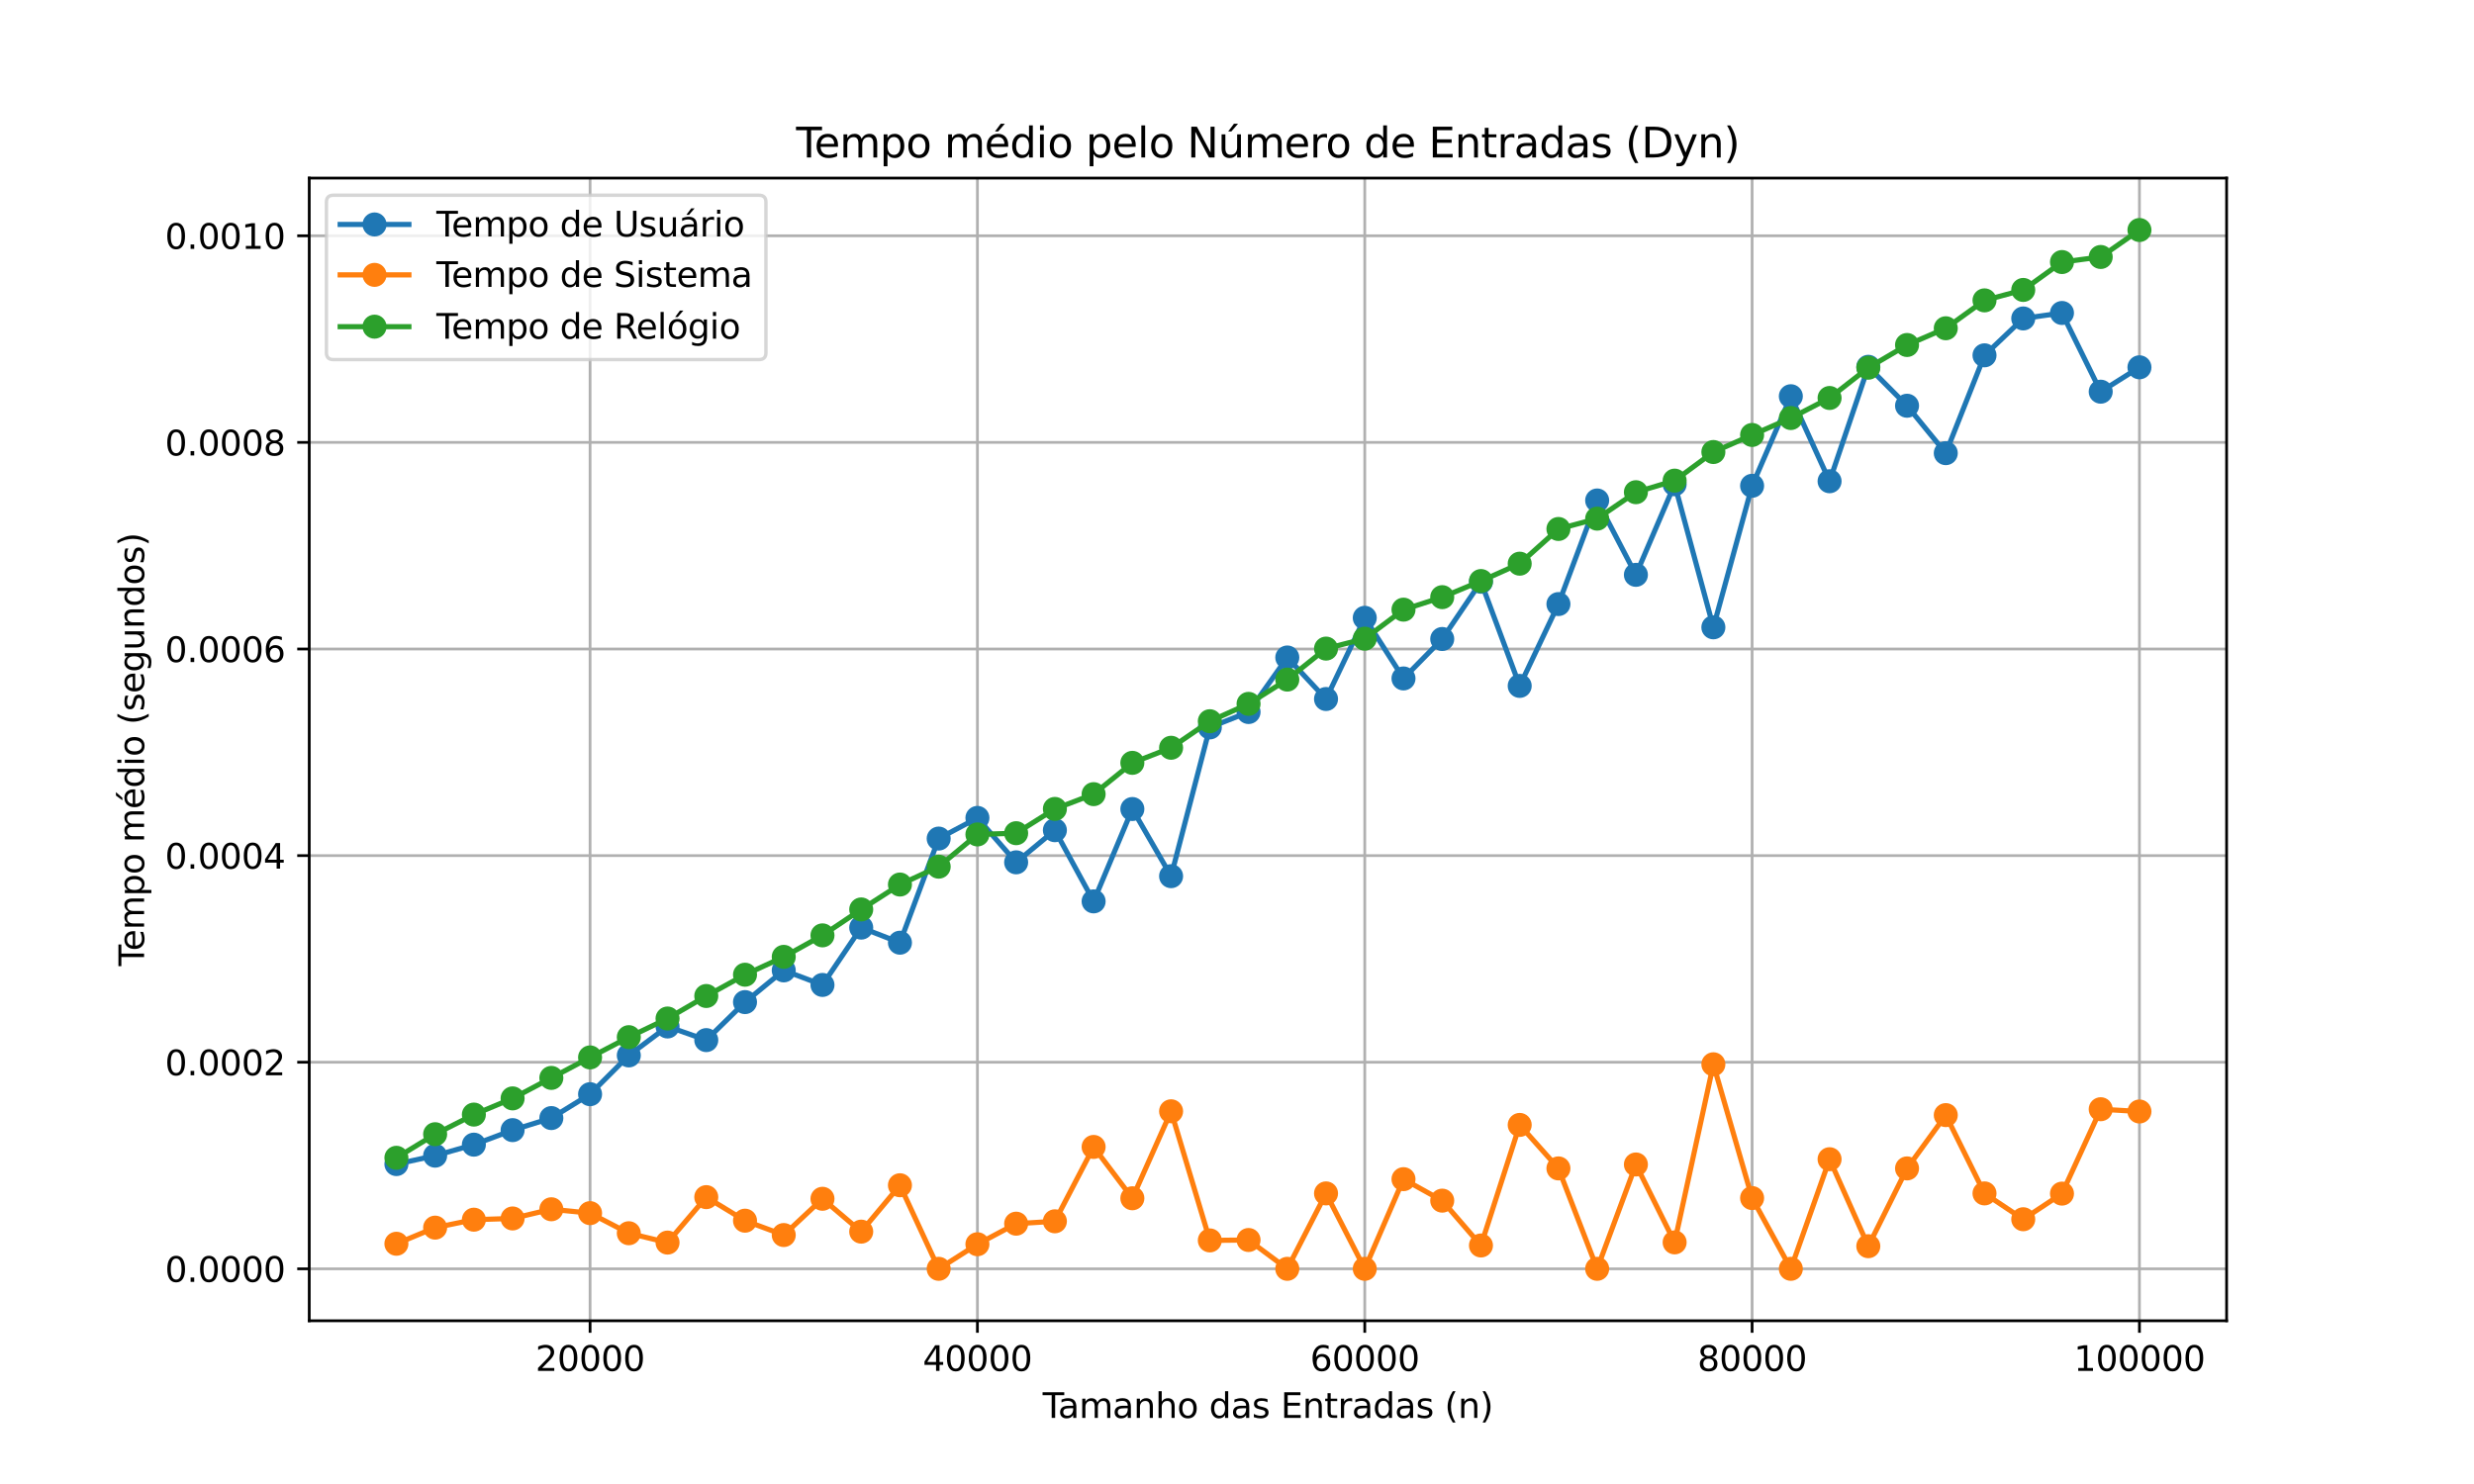 <?xml version="1.0" encoding="utf-8" standalone="no"?>
<!DOCTYPE svg PUBLIC "-//W3C//DTD SVG 1.1//EN"
  "http://www.w3.org/Graphics/SVG/1.1/DTD/svg11.dtd">
<svg xmlns:xlink="http://www.w3.org/1999/xlink" width="720pt" height="432pt" viewBox="0 0 720 432" xmlns="http://www.w3.org/2000/svg" version="1.1">
 <defs>
  <style type="text/css">*{stroke-linejoin: round; stroke-linecap: butt}</style>
 </defs>
 <g id="figure_1">
  <g id="patch_1">
   <path d="M 0 432 
L 720 432 
L 720 0 
L 0 0 
z
" style="fill: #ffffff"/>
  </g>
  <g id="axes_1">
   <g id="patch_2">
    <path d="M 90 384.48 
L 648 384.48 
L 648 51.84 
L 90 51.84 
z
" style="fill: #ffffff"/>
   </g>
   <g id="matplotlib.axis_1">
    <g id="xtick_1">
     <g id="line2d_1">
      <path d="M 171.727 384.48 
L 171.727 51.84 
" clip-path="url(#p3fd9da37a4)" style="fill: none; stroke: #b0b0b0; stroke-width: 0.8; stroke-linecap: square"/>
     </g>
     <g id="line2d_2">
      <defs>
       <path id="m63d5d7eb88" d="M 0 0 
L 0 3.5 
" style="stroke: #000000; stroke-width: 0.8"/>
      </defs>
      <g>
       <use xlink:href="#m63d5d7eb88" x="171.727" y="384.48" style="stroke: #000000; stroke-width: 0.8"/>
      </g>
     </g>
     <g id="text_1">
      <!-- 20000 -->
      <g transform="translate(155.821 399.078) scale(0.1 -0.1)">
       <defs>
        <path id="DejaVuSans-32" d="M 1228 531 
L 3431 531 
L 3431 0 
L 469 0 
L 469 531 
Q 828 903 1448 1529 
Q 2069 2156 2228 2338 
Q 2531 2678 2651 2914 
Q 2772 3150 2772 3378 
Q 2772 3750 2511 3984 
Q 2250 4219 1831 4219 
Q 1534 4219 1204 4116 
Q 875 4013 500 3803 
L 500 4441 
Q 881 4594 1212 4672 
Q 1544 4750 1819 4750 
Q 2544 4750 2975 4387 
Q 3406 4025 3406 3419 
Q 3406 3131 3298 2873 
Q 3191 2616 2906 2266 
Q 2828 2175 2409 1742 
Q 1991 1309 1228 531 
z
" transform="scale(0.016)"/>
        <path id="DejaVuSans-30" d="M 2034 4250 
Q 1547 4250 1301 3770 
Q 1056 3291 1056 2328 
Q 1056 1369 1301 889 
Q 1547 409 2034 409 
Q 2525 409 2770 889 
Q 3016 1369 3016 2328 
Q 3016 3291 2770 3770 
Q 2525 4250 2034 4250 
z
M 2034 4750 
Q 2819 4750 3233 4129 
Q 3647 3509 3647 2328 
Q 3647 1150 3233 529 
Q 2819 -91 2034 -91 
Q 1250 -91 836 529 
Q 422 1150 422 2328 
Q 422 3509 836 4129 
Q 1250 4750 2034 4750 
z
" transform="scale(0.016)"/>
       </defs>
       <use xlink:href="#DejaVuSans-32"/>
       <use xlink:href="#DejaVuSans-30" x="63.623"/>
       <use xlink:href="#DejaVuSans-30" x="127.246"/>
       <use xlink:href="#DejaVuSans-30" x="190.869"/>
       <use xlink:href="#DejaVuSans-30" x="254.492"/>
      </g>
     </g>
    </g>
    <g id="xtick_2">
     <g id="line2d_3">
      <path d="M 284.455 384.48 
L 284.455 51.84 
" clip-path="url(#p3fd9da37a4)" style="fill: none; stroke: #b0b0b0; stroke-width: 0.8; stroke-linecap: square"/>
     </g>
     <g id="line2d_4">
      <g>
       <use xlink:href="#m63d5d7eb88" x="284.455" y="384.48" style="stroke: #000000; stroke-width: 0.8"/>
      </g>
     </g>
     <g id="text_2">
      <!-- 40000 -->
      <g transform="translate(268.548 399.078) scale(0.1 -0.1)">
       <defs>
        <path id="DejaVuSans-34" d="M 2419 4116 
L 825 1625 
L 2419 1625 
L 2419 4116 
z
M 2253 4666 
L 3047 4666 
L 3047 1625 
L 3713 1625 
L 3713 1100 
L 3047 1100 
L 3047 0 
L 2419 0 
L 2419 1100 
L 313 1100 
L 313 1709 
L 2253 4666 
z
" transform="scale(0.016)"/>
       </defs>
       <use xlink:href="#DejaVuSans-34"/>
       <use xlink:href="#DejaVuSans-30" x="63.623"/>
       <use xlink:href="#DejaVuSans-30" x="127.246"/>
       <use xlink:href="#DejaVuSans-30" x="190.869"/>
       <use xlink:href="#DejaVuSans-30" x="254.492"/>
      </g>
     </g>
    </g>
    <g id="xtick_3">
     <g id="line2d_5">
      <path d="M 397.182 384.48 
L 397.182 51.84 
" clip-path="url(#p3fd9da37a4)" style="fill: none; stroke: #b0b0b0; stroke-width: 0.8; stroke-linecap: square"/>
     </g>
     <g id="line2d_6">
      <g>
       <use xlink:href="#m63d5d7eb88" x="397.182" y="384.48" style="stroke: #000000; stroke-width: 0.8"/>
      </g>
     </g>
     <g id="text_3">
      <!-- 60000 -->
      <g transform="translate(381.276 399.078) scale(0.1 -0.1)">
       <defs>
        <path id="DejaVuSans-36" d="M 2113 2584 
Q 1688 2584 1439 2293 
Q 1191 2003 1191 1497 
Q 1191 994 1439 701 
Q 1688 409 2113 409 
Q 2538 409 2786 701 
Q 3034 994 3034 1497 
Q 3034 2003 2786 2293 
Q 2538 2584 2113 2584 
z
M 3366 4563 
L 3366 3988 
Q 3128 4100 2886 4159 
Q 2644 4219 2406 4219 
Q 1781 4219 1451 3797 
Q 1122 3375 1075 2522 
Q 1259 2794 1537 2939 
Q 1816 3084 2150 3084 
Q 2853 3084 3261 2657 
Q 3669 2231 3669 1497 
Q 3669 778 3244 343 
Q 2819 -91 2113 -91 
Q 1303 -91 875 529 
Q 447 1150 447 2328 
Q 447 3434 972 4092 
Q 1497 4750 2381 4750 
Q 2619 4750 2861 4703 
Q 3103 4656 3366 4563 
z
" transform="scale(0.016)"/>
       </defs>
       <use xlink:href="#DejaVuSans-36"/>
       <use xlink:href="#DejaVuSans-30" x="63.623"/>
       <use xlink:href="#DejaVuSans-30" x="127.246"/>
       <use xlink:href="#DejaVuSans-30" x="190.869"/>
       <use xlink:href="#DejaVuSans-30" x="254.492"/>
      </g>
     </g>
    </g>
    <g id="xtick_4">
     <g id="line2d_7">
      <path d="M 509.909 384.48 
L 509.909 51.84 
" clip-path="url(#p3fd9da37a4)" style="fill: none; stroke: #b0b0b0; stroke-width: 0.8; stroke-linecap: square"/>
     </g>
     <g id="line2d_8">
      <g>
       <use xlink:href="#m63d5d7eb88" x="509.909" y="384.48" style="stroke: #000000; stroke-width: 0.8"/>
      </g>
     </g>
     <g id="text_4">
      <!-- 80000 -->
      <g transform="translate(494.003 399.078) scale(0.1 -0.1)">
       <defs>
        <path id="DejaVuSans-38" d="M 2034 2216 
Q 1584 2216 1326 1975 
Q 1069 1734 1069 1313 
Q 1069 891 1326 650 
Q 1584 409 2034 409 
Q 2484 409 2743 651 
Q 3003 894 3003 1313 
Q 3003 1734 2745 1975 
Q 2488 2216 2034 2216 
z
M 1403 2484 
Q 997 2584 770 2862 
Q 544 3141 544 3541 
Q 544 4100 942 4425 
Q 1341 4750 2034 4750 
Q 2731 4750 3128 4425 
Q 3525 4100 3525 3541 
Q 3525 3141 3298 2862 
Q 3072 2584 2669 2484 
Q 3125 2378 3379 2068 
Q 3634 1759 3634 1313 
Q 3634 634 3220 271 
Q 2806 -91 2034 -91 
Q 1263 -91 848 271 
Q 434 634 434 1313 
Q 434 1759 690 2068 
Q 947 2378 1403 2484 
z
M 1172 3481 
Q 1172 3119 1398 2916 
Q 1625 2713 2034 2713 
Q 2441 2713 2670 2916 
Q 2900 3119 2900 3481 
Q 2900 3844 2670 4047 
Q 2441 4250 2034 4250 
Q 1625 4250 1398 4047 
Q 1172 3844 1172 3481 
z
" transform="scale(0.016)"/>
       </defs>
       <use xlink:href="#DejaVuSans-38"/>
       <use xlink:href="#DejaVuSans-30" x="63.623"/>
       <use xlink:href="#DejaVuSans-30" x="127.246"/>
       <use xlink:href="#DejaVuSans-30" x="190.869"/>
       <use xlink:href="#DejaVuSans-30" x="254.492"/>
      </g>
     </g>
    </g>
    <g id="xtick_5">
     <g id="line2d_9">
      <path d="M 622.636 384.48 
L 622.636 51.84 
" clip-path="url(#p3fd9da37a4)" style="fill: none; stroke: #b0b0b0; stroke-width: 0.8; stroke-linecap: square"/>
     </g>
     <g id="line2d_10">
      <g>
       <use xlink:href="#m63d5d7eb88" x="622.636" y="384.48" style="stroke: #000000; stroke-width: 0.8"/>
      </g>
     </g>
     <g id="text_5">
      <!-- 100000 -->
      <g transform="translate(603.549 399.078) scale(0.1 -0.1)">
       <defs>
        <path id="DejaVuSans-31" d="M 794 531 
L 1825 531 
L 1825 4091 
L 703 3866 
L 703 4441 
L 1819 4666 
L 2450 4666 
L 2450 531 
L 3481 531 
L 3481 0 
L 794 0 
L 794 531 
z
" transform="scale(0.016)"/>
       </defs>
       <use xlink:href="#DejaVuSans-31"/>
       <use xlink:href="#DejaVuSans-30" x="63.623"/>
       <use xlink:href="#DejaVuSans-30" x="127.246"/>
       <use xlink:href="#DejaVuSans-30" x="190.869"/>
       <use xlink:href="#DejaVuSans-30" x="254.492"/>
       <use xlink:href="#DejaVuSans-30" x="318.115"/>
      </g>
     </g>
    </g>
    <g id="text_6">
     <!-- Tamanho das Entradas (n) -->
     <g transform="translate(303.445 412.757) scale(0.1 -0.1)">
      <defs>
       <path id="DejaVuSans-54" d="M -19 4666 
L 3928 4666 
L 3928 4134 
L 2272 4134 
L 2272 0 
L 1638 0 
L 1638 4134 
L -19 4134 
L -19 4666 
z
" transform="scale(0.016)"/>
       <path id="DejaVuSans-61" d="M 2194 1759 
Q 1497 1759 1228 1600 
Q 959 1441 959 1056 
Q 959 750 1161 570 
Q 1363 391 1709 391 
Q 2188 391 2477 730 
Q 2766 1069 2766 1631 
L 2766 1759 
L 2194 1759 
z
M 3341 1997 
L 3341 0 
L 2766 0 
L 2766 531 
Q 2569 213 2275 61 
Q 1981 -91 1556 -91 
Q 1019 -91 701 211 
Q 384 513 384 1019 
Q 384 1609 779 1909 
Q 1175 2209 1959 2209 
L 2766 2209 
L 2766 2266 
Q 2766 2663 2505 2880 
Q 2244 3097 1772 3097 
Q 1472 3097 1187 3025 
Q 903 2953 641 2809 
L 641 3341 
Q 956 3463 1253 3523 
Q 1550 3584 1831 3584 
Q 2591 3584 2966 3190 
Q 3341 2797 3341 1997 
z
" transform="scale(0.016)"/>
       <path id="DejaVuSans-6d" d="M 3328 2828 
Q 3544 3216 3844 3400 
Q 4144 3584 4550 3584 
Q 5097 3584 5394 3201 
Q 5691 2819 5691 2113 
L 5691 0 
L 5113 0 
L 5113 2094 
Q 5113 2597 4934 2840 
Q 4756 3084 4391 3084 
Q 3944 3084 3684 2787 
Q 3425 2491 3425 1978 
L 3425 0 
L 2847 0 
L 2847 2094 
Q 2847 2600 2669 2842 
Q 2491 3084 2119 3084 
Q 1678 3084 1418 2786 
Q 1159 2488 1159 1978 
L 1159 0 
L 581 0 
L 581 3500 
L 1159 3500 
L 1159 2956 
Q 1356 3278 1631 3431 
Q 1906 3584 2284 3584 
Q 2666 3584 2933 3390 
Q 3200 3197 3328 2828 
z
" transform="scale(0.016)"/>
       <path id="DejaVuSans-6e" d="M 3513 2113 
L 3513 0 
L 2938 0 
L 2938 2094 
Q 2938 2591 2744 2837 
Q 2550 3084 2163 3084 
Q 1697 3084 1428 2787 
Q 1159 2491 1159 1978 
L 1159 0 
L 581 0 
L 581 3500 
L 1159 3500 
L 1159 2956 
Q 1366 3272 1645 3428 
Q 1925 3584 2291 3584 
Q 2894 3584 3203 3211 
Q 3513 2838 3513 2113 
z
" transform="scale(0.016)"/>
       <path id="DejaVuSans-68" d="M 3513 2113 
L 3513 0 
L 2938 0 
L 2938 2094 
Q 2938 2591 2744 2837 
Q 2550 3084 2163 3084 
Q 1697 3084 1428 2787 
Q 1159 2491 1159 1978 
L 1159 0 
L 581 0 
L 581 4863 
L 1159 4863 
L 1159 2956 
Q 1366 3272 1645 3428 
Q 1925 3584 2291 3584 
Q 2894 3584 3203 3211 
Q 3513 2838 3513 2113 
z
" transform="scale(0.016)"/>
       <path id="DejaVuSans-6f" d="M 1959 3097 
Q 1497 3097 1228 2736 
Q 959 2375 959 1747 
Q 959 1119 1226 758 
Q 1494 397 1959 397 
Q 2419 397 2687 759 
Q 2956 1122 2956 1747 
Q 2956 2369 2687 2733 
Q 2419 3097 1959 3097 
z
M 1959 3584 
Q 2709 3584 3137 3096 
Q 3566 2609 3566 1747 
Q 3566 888 3137 398 
Q 2709 -91 1959 -91 
Q 1206 -91 779 398 
Q 353 888 353 1747 
Q 353 2609 779 3096 
Q 1206 3584 1959 3584 
z
" transform="scale(0.016)"/>
       <path id="DejaVuSans-20" transform="scale(0.016)"/>
       <path id="DejaVuSans-64" d="M 2906 2969 
L 2906 4863 
L 3481 4863 
L 3481 0 
L 2906 0 
L 2906 525 
Q 2725 213 2448 61 
Q 2172 -91 1784 -91 
Q 1150 -91 751 415 
Q 353 922 353 1747 
Q 353 2572 751 3078 
Q 1150 3584 1784 3584 
Q 2172 3584 2448 3432 
Q 2725 3281 2906 2969 
z
M 947 1747 
Q 947 1113 1208 752 
Q 1469 391 1925 391 
Q 2381 391 2643 752 
Q 2906 1113 2906 1747 
Q 2906 2381 2643 2742 
Q 2381 3103 1925 3103 
Q 1469 3103 1208 2742 
Q 947 2381 947 1747 
z
" transform="scale(0.016)"/>
       <path id="DejaVuSans-73" d="M 2834 3397 
L 2834 2853 
Q 2591 2978 2328 3040 
Q 2066 3103 1784 3103 
Q 1356 3103 1142 2972 
Q 928 2841 928 2578 
Q 928 2378 1081 2264 
Q 1234 2150 1697 2047 
L 1894 2003 
Q 2506 1872 2764 1633 
Q 3022 1394 3022 966 
Q 3022 478 2636 193 
Q 2250 -91 1575 -91 
Q 1294 -91 989 -36 
Q 684 19 347 128 
L 347 722 
Q 666 556 975 473 
Q 1284 391 1588 391 
Q 1994 391 2212 530 
Q 2431 669 2431 922 
Q 2431 1156 2273 1281 
Q 2116 1406 1581 1522 
L 1381 1569 
Q 847 1681 609 1914 
Q 372 2147 372 2553 
Q 372 3047 722 3315 
Q 1072 3584 1716 3584 
Q 2034 3584 2315 3537 
Q 2597 3491 2834 3397 
z
" transform="scale(0.016)"/>
       <path id="DejaVuSans-45" d="M 628 4666 
L 3578 4666 
L 3578 4134 
L 1259 4134 
L 1259 2753 
L 3481 2753 
L 3481 2222 
L 1259 2222 
L 1259 531 
L 3634 531 
L 3634 0 
L 628 0 
L 628 4666 
z
" transform="scale(0.016)"/>
       <path id="DejaVuSans-74" d="M 1172 4494 
L 1172 3500 
L 2356 3500 
L 2356 3053 
L 1172 3053 
L 1172 1153 
Q 1172 725 1289 603 
Q 1406 481 1766 481 
L 2356 481 
L 2356 0 
L 1766 0 
Q 1100 0 847 248 
Q 594 497 594 1153 
L 594 3053 
L 172 3053 
L 172 3500 
L 594 3500 
L 594 4494 
L 1172 4494 
z
" transform="scale(0.016)"/>
       <path id="DejaVuSans-72" d="M 2631 2963 
Q 2534 3019 2420 3045 
Q 2306 3072 2169 3072 
Q 1681 3072 1420 2755 
Q 1159 2438 1159 1844 
L 1159 0 
L 581 0 
L 581 3500 
L 1159 3500 
L 1159 2956 
Q 1341 3275 1631 3429 
Q 1922 3584 2338 3584 
Q 2397 3584 2469 3576 
Q 2541 3569 2628 3553 
L 2631 2963 
z
" transform="scale(0.016)"/>
       <path id="DejaVuSans-28" d="M 1984 4856 
Q 1566 4138 1362 3434 
Q 1159 2731 1159 2009 
Q 1159 1288 1364 580 
Q 1569 -128 1984 -844 
L 1484 -844 
Q 1016 -109 783 600 
Q 550 1309 550 2009 
Q 550 2706 781 3412 
Q 1013 4119 1484 4856 
L 1984 4856 
z
" transform="scale(0.016)"/>
       <path id="DejaVuSans-29" d="M 513 4856 
L 1013 4856 
Q 1481 4119 1714 3412 
Q 1947 2706 1947 2009 
Q 1947 1309 1714 600 
Q 1481 -109 1013 -844 
L 513 -844 
Q 928 -128 1133 580 
Q 1338 1288 1338 2009 
Q 1338 2731 1133 3434 
Q 928 4138 513 4856 
z
" transform="scale(0.016)"/>
      </defs>
      <use xlink:href="#DejaVuSans-54"/>
      <use xlink:href="#DejaVuSans-61" x="44.584"/>
      <use xlink:href="#DejaVuSans-6d" x="105.863"/>
      <use xlink:href="#DejaVuSans-61" x="203.275"/>
      <use xlink:href="#DejaVuSans-6e" x="264.555"/>
      <use xlink:href="#DejaVuSans-68" x="327.934"/>
      <use xlink:href="#DejaVuSans-6f" x="391.312"/>
      <use xlink:href="#DejaVuSans-20" x="452.494"/>
      <use xlink:href="#DejaVuSans-64" x="484.281"/>
      <use xlink:href="#DejaVuSans-61" x="547.758"/>
      <use xlink:href="#DejaVuSans-73" x="609.037"/>
      <use xlink:href="#DejaVuSans-20" x="661.137"/>
      <use xlink:href="#DejaVuSans-45" x="692.924"/>
      <use xlink:href="#DejaVuSans-6e" x="756.107"/>
      <use xlink:href="#DejaVuSans-74" x="819.486"/>
      <use xlink:href="#DejaVuSans-72" x="858.695"/>
      <use xlink:href="#DejaVuSans-61" x="899.809"/>
      <use xlink:href="#DejaVuSans-64" x="961.088"/>
      <use xlink:href="#DejaVuSans-61" x="1024.564"/>
      <use xlink:href="#DejaVuSans-73" x="1085.844"/>
      <use xlink:href="#DejaVuSans-20" x="1137.943"/>
      <use xlink:href="#DejaVuSans-28" x="1169.73"/>
      <use xlink:href="#DejaVuSans-6e" x="1208.744"/>
      <use xlink:href="#DejaVuSans-29" x="1272.123"/>
     </g>
    </g>
   </g>
   <g id="matplotlib.axis_2">
    <g id="ytick_1">
     <g id="line2d_11">
      <path d="M 90 369.36 
L 648 369.36 
" clip-path="url(#p3fd9da37a4)" style="fill: none; stroke: #b0b0b0; stroke-width: 0.8; stroke-linecap: square"/>
     </g>
     <g id="line2d_12">
      <defs>
       <path id="m79711e61fd" d="M 0 0 
L -3.5 0 
" style="stroke: #000000; stroke-width: 0.8"/>
      </defs>
      <g>
       <use xlink:href="#m79711e61fd" x="90" y="369.36" style="stroke: #000000; stroke-width: 0.8"/>
      </g>
     </g>
     <g id="text_7">
      <!-- 0.0000 -->
      <g transform="translate(48.009 373.159) scale(0.1 -0.1)">
       <defs>
        <path id="DejaVuSans-2e" d="M 684 794 
L 1344 794 
L 1344 0 
L 684 0 
L 684 794 
z
" transform="scale(0.016)"/>
       </defs>
       <use xlink:href="#DejaVuSans-30"/>
       <use xlink:href="#DejaVuSans-2e" x="63.623"/>
       <use xlink:href="#DejaVuSans-30" x="95.41"/>
       <use xlink:href="#DejaVuSans-30" x="159.033"/>
       <use xlink:href="#DejaVuSans-30" x="222.656"/>
       <use xlink:href="#DejaVuSans-30" x="286.279"/>
      </g>
     </g>
    </g>
    <g id="ytick_2">
     <g id="line2d_13">
      <path d="M 90 309.217 
L 648 309.217 
" clip-path="url(#p3fd9da37a4)" style="fill: none; stroke: #b0b0b0; stroke-width: 0.8; stroke-linecap: square"/>
     </g>
     <g id="line2d_14">
      <g>
       <use xlink:href="#m79711e61fd" x="90" y="309.217" style="stroke: #000000; stroke-width: 0.8"/>
      </g>
     </g>
     <g id="text_8">
      <!-- 0.0002 -->
      <g transform="translate(48.009 313.016) scale(0.1 -0.1)">
       <use xlink:href="#DejaVuSans-30"/>
       <use xlink:href="#DejaVuSans-2e" x="63.623"/>
       <use xlink:href="#DejaVuSans-30" x="95.41"/>
       <use xlink:href="#DejaVuSans-30" x="159.033"/>
       <use xlink:href="#DejaVuSans-30" x="222.656"/>
       <use xlink:href="#DejaVuSans-32" x="286.279"/>
      </g>
     </g>
    </g>
    <g id="ytick_3">
     <g id="line2d_15">
      <path d="M 90 249.074 
L 648 249.074 
" clip-path="url(#p3fd9da37a4)" style="fill: none; stroke: #b0b0b0; stroke-width: 0.8; stroke-linecap: square"/>
     </g>
     <g id="line2d_16">
      <g>
       <use xlink:href="#m79711e61fd" x="90" y="249.074" style="stroke: #000000; stroke-width: 0.8"/>
      </g>
     </g>
     <g id="text_9">
      <!-- 0.0004 -->
      <g transform="translate(48.009 252.873) scale(0.1 -0.1)">
       <use xlink:href="#DejaVuSans-30"/>
       <use xlink:href="#DejaVuSans-2e" x="63.623"/>
       <use xlink:href="#DejaVuSans-30" x="95.41"/>
       <use xlink:href="#DejaVuSans-30" x="159.033"/>
       <use xlink:href="#DejaVuSans-30" x="222.656"/>
       <use xlink:href="#DejaVuSans-34" x="286.279"/>
      </g>
     </g>
    </g>
    <g id="ytick_4">
     <g id="line2d_17">
      <path d="M 90 188.93 
L 648 188.93 
" clip-path="url(#p3fd9da37a4)" style="fill: none; stroke: #b0b0b0; stroke-width: 0.8; stroke-linecap: square"/>
     </g>
     <g id="line2d_18">
      <g>
       <use xlink:href="#m79711e61fd" x="90" y="188.93" style="stroke: #000000; stroke-width: 0.8"/>
      </g>
     </g>
     <g id="text_10">
      <!-- 0.0006 -->
      <g transform="translate(48.009 192.73) scale(0.1 -0.1)">
       <use xlink:href="#DejaVuSans-30"/>
       <use xlink:href="#DejaVuSans-2e" x="63.623"/>
       <use xlink:href="#DejaVuSans-30" x="95.41"/>
       <use xlink:href="#DejaVuSans-30" x="159.033"/>
       <use xlink:href="#DejaVuSans-30" x="222.656"/>
       <use xlink:href="#DejaVuSans-36" x="286.279"/>
      </g>
     </g>
    </g>
    <g id="ytick_5">
     <g id="line2d_19">
      <path d="M 90 128.787 
L 648 128.787 
" clip-path="url(#p3fd9da37a4)" style="fill: none; stroke: #b0b0b0; stroke-width: 0.8; stroke-linecap: square"/>
     </g>
     <g id="line2d_20">
      <g>
       <use xlink:href="#m79711e61fd" x="90" y="128.787" style="stroke: #000000; stroke-width: 0.8"/>
      </g>
     </g>
     <g id="text_11">
      <!-- 0.0008 -->
      <g transform="translate(48.009 132.586) scale(0.1 -0.1)">
       <use xlink:href="#DejaVuSans-30"/>
       <use xlink:href="#DejaVuSans-2e" x="63.623"/>
       <use xlink:href="#DejaVuSans-30" x="95.41"/>
       <use xlink:href="#DejaVuSans-30" x="159.033"/>
       <use xlink:href="#DejaVuSans-30" x="222.656"/>
       <use xlink:href="#DejaVuSans-38" x="286.279"/>
      </g>
     </g>
    </g>
    <g id="ytick_6">
     <g id="line2d_21">
      <path d="M 90 68.644 
L 648 68.644 
" clip-path="url(#p3fd9da37a4)" style="fill: none; stroke: #b0b0b0; stroke-width: 0.8; stroke-linecap: square"/>
     </g>
     <g id="line2d_22">
      <g>
       <use xlink:href="#m79711e61fd" x="90" y="68.644" style="stroke: #000000; stroke-width: 0.8"/>
      </g>
     </g>
     <g id="text_12">
      <!-- 0.0010 -->
      <g transform="translate(48.009 72.443) scale(0.1 -0.1)">
       <use xlink:href="#DejaVuSans-30"/>
       <use xlink:href="#DejaVuSans-2e" x="63.623"/>
       <use xlink:href="#DejaVuSans-30" x="95.41"/>
       <use xlink:href="#DejaVuSans-30" x="159.033"/>
       <use xlink:href="#DejaVuSans-31" x="222.656"/>
       <use xlink:href="#DejaVuSans-30" x="286.279"/>
      </g>
     </g>
    </g>
    <g id="text_13">
     <!-- Tempo médio (segundos) -->
     <g transform="translate(41.93 281.225) rotate(-90) scale(0.1 -0.1)">
      <defs>
       <path id="DejaVuSans-65" d="M 3597 1894 
L 3597 1613 
L 953 1613 
Q 991 1019 1311 708 
Q 1631 397 2203 397 
Q 2534 397 2845 478 
Q 3156 559 3463 722 
L 3463 178 
Q 3153 47 2828 -22 
Q 2503 -91 2169 -91 
Q 1331 -91 842 396 
Q 353 884 353 1716 
Q 353 2575 817 3079 
Q 1281 3584 2069 3584 
Q 2775 3584 3186 3129 
Q 3597 2675 3597 1894 
z
M 3022 2063 
Q 3016 2534 2758 2815 
Q 2500 3097 2075 3097 
Q 1594 3097 1305 2825 
Q 1016 2553 972 2059 
L 3022 2063 
z
" transform="scale(0.016)"/>
       <path id="DejaVuSans-70" d="M 1159 525 
L 1159 -1331 
L 581 -1331 
L 581 3500 
L 1159 3500 
L 1159 2969 
Q 1341 3281 1617 3432 
Q 1894 3584 2278 3584 
Q 2916 3584 3314 3078 
Q 3713 2572 3713 1747 
Q 3713 922 3314 415 
Q 2916 -91 2278 -91 
Q 1894 -91 1617 61 
Q 1341 213 1159 525 
z
M 3116 1747 
Q 3116 2381 2855 2742 
Q 2594 3103 2138 3103 
Q 1681 3103 1420 2742 
Q 1159 2381 1159 1747 
Q 1159 1113 1420 752 
Q 1681 391 2138 391 
Q 2594 391 2855 752 
Q 3116 1113 3116 1747 
z
" transform="scale(0.016)"/>
       <path id="DejaVuSans-e9" d="M 3597 1894 
L 3597 1613 
L 953 1613 
Q 991 1019 1311 708 
Q 1631 397 2203 397 
Q 2534 397 2845 478 
Q 3156 559 3463 722 
L 3463 178 
Q 3153 47 2828 -22 
Q 2503 -91 2169 -91 
Q 1331 -91 842 396 
Q 353 884 353 1716 
Q 353 2575 817 3079 
Q 1281 3584 2069 3584 
Q 2775 3584 3186 3129 
Q 3597 2675 3597 1894 
z
M 3022 2063 
Q 3016 2534 2758 2815 
Q 2500 3097 2075 3097 
Q 1594 3097 1305 2825 
Q 1016 2553 972 2059 
L 3022 2063 
z
M 2469 5119 
L 3091 5119 
L 2072 3944 
L 1594 3944 
L 2469 5119 
z
" transform="scale(0.016)"/>
       <path id="DejaVuSans-69" d="M 603 3500 
L 1178 3500 
L 1178 0 
L 603 0 
L 603 3500 
z
M 603 4863 
L 1178 4863 
L 1178 4134 
L 603 4134 
L 603 4863 
z
" transform="scale(0.016)"/>
       <path id="DejaVuSans-67" d="M 2906 1791 
Q 2906 2416 2648 2759 
Q 2391 3103 1925 3103 
Q 1463 3103 1205 2759 
Q 947 2416 947 1791 
Q 947 1169 1205 825 
Q 1463 481 1925 481 
Q 2391 481 2648 825 
Q 2906 1169 2906 1791 
z
M 3481 434 
Q 3481 -459 3084 -895 
Q 2688 -1331 1869 -1331 
Q 1566 -1331 1297 -1286 
Q 1028 -1241 775 -1147 
L 775 -588 
Q 1028 -725 1275 -790 
Q 1522 -856 1778 -856 
Q 2344 -856 2625 -561 
Q 2906 -266 2906 331 
L 2906 616 
Q 2728 306 2450 153 
Q 2172 0 1784 0 
Q 1141 0 747 490 
Q 353 981 353 1791 
Q 353 2603 747 3093 
Q 1141 3584 1784 3584 
Q 2172 3584 2450 3431 
Q 2728 3278 2906 2969 
L 2906 3500 
L 3481 3500 
L 3481 434 
z
" transform="scale(0.016)"/>
       <path id="DejaVuSans-75" d="M 544 1381 
L 544 3500 
L 1119 3500 
L 1119 1403 
Q 1119 906 1312 657 
Q 1506 409 1894 409 
Q 2359 409 2629 706 
Q 2900 1003 2900 1516 
L 2900 3500 
L 3475 3500 
L 3475 0 
L 2900 0 
L 2900 538 
Q 2691 219 2414 64 
Q 2138 -91 1772 -91 
Q 1169 -91 856 284 
Q 544 659 544 1381 
z
M 1991 3584 
L 1991 3584 
z
" transform="scale(0.016)"/>
      </defs>
      <use xlink:href="#DejaVuSans-54"/>
      <use xlink:href="#DejaVuSans-65" x="44.084"/>
      <use xlink:href="#DejaVuSans-6d" x="105.607"/>
      <use xlink:href="#DejaVuSans-70" x="203.02"/>
      <use xlink:href="#DejaVuSans-6f" x="266.496"/>
      <use xlink:href="#DejaVuSans-20" x="327.678"/>
      <use xlink:href="#DejaVuSans-6d" x="359.465"/>
      <use xlink:href="#DejaVuSans-e9" x="456.877"/>
      <use xlink:href="#DejaVuSans-64" x="518.4"/>
      <use xlink:href="#DejaVuSans-69" x="581.877"/>
      <use xlink:href="#DejaVuSans-6f" x="609.66"/>
      <use xlink:href="#DejaVuSans-20" x="670.842"/>
      <use xlink:href="#DejaVuSans-28" x="702.629"/>
      <use xlink:href="#DejaVuSans-73" x="741.643"/>
      <use xlink:href="#DejaVuSans-65" x="793.742"/>
      <use xlink:href="#DejaVuSans-67" x="855.266"/>
      <use xlink:href="#DejaVuSans-75" x="918.742"/>
      <use xlink:href="#DejaVuSans-6e" x="982.121"/>
      <use xlink:href="#DejaVuSans-64" x="1045.5"/>
      <use xlink:href="#DejaVuSans-6f" x="1108.977"/>
      <use xlink:href="#DejaVuSans-73" x="1170.158"/>
      <use xlink:href="#DejaVuSans-29" x="1222.258"/>
     </g>
    </g>
   </g>
   <g id="line2d_23">
    <path d="M 115.364 338.872 
L 126.636 336.417 
L 137.909 333.214 
L 149.182 328.984 
L 160.455 325.476 
L 171.727 318.524 
L 183 307.237 
L 194.273 298.812 
L 205.545 302.781 
L 216.818 291.715 
L 228.091 282.483 
L 239.364 286.723 
L 250.636 270.034 
L 261.909 274.424 
L 273.182 244.112 
L 284.455 238.097 
L 295.727 251.028 
L 307 241.676 
L 318.273 262.395 
L 329.545 235.511 
L 340.818 255.058 
L 352.091 211.755 
L 363.364 207.274 
L 374.636 191.396 
L 385.909 203.485 
L 397.182 179.849 
L 408.455 197.501 
L 419.727 186.013 
L 431 169.354 
L 442.273 199.666 
L 453.545 175.849 
L 464.818 145.687 
L 476.091 167.339 
L 487.364 140.966 
L 498.636 182.615 
L 509.909 141.417 
L 521.182 115.345 
L 532.455 140.094 
L 543.727 106.775 
L 555 118.112 
L 566.273 131.915 
L 577.545 103.437 
L 588.818 92.701 
L 600.091 91.107 
L 611.364 114.022 
L 622.636 106.925 
" clip-path="url(#p3fd9da37a4)" style="fill: none; stroke: #1f77b4; stroke-width: 1.5; stroke-linecap: square"/>
    <defs>
     <path id="me978f9b86a" d="M 0 3 
C 0.796 3 1.559 2.684 2.121 2.121 
C 2.684 1.559 3 0.796 3 0 
C 3 -0.796 2.684 -1.559 2.121 -2.121 
C 1.559 -2.684 0.796 -3 0 -3 
C -0.796 -3 -1.559 -2.684 -2.121 -2.121 
C -2.684 -1.559 -3 -0.796 -3 0 
C -3 0.796 -2.684 1.559 -2.121 2.121 
C -1.559 2.684 -0.796 3 0 3 
z
" style="stroke: #1f77b4"/>
    </defs>
    <g clip-path="url(#p3fd9da37a4)">
     <use xlink:href="#me978f9b86a" x="115.364" y="338.872" style="fill: #1f77b4; stroke: #1f77b4"/>
     <use xlink:href="#me978f9b86a" x="126.636" y="336.417" style="fill: #1f77b4; stroke: #1f77b4"/>
     <use xlink:href="#me978f9b86a" x="137.909" y="333.214" style="fill: #1f77b4; stroke: #1f77b4"/>
     <use xlink:href="#me978f9b86a" x="149.182" y="328.984" style="fill: #1f77b4; stroke: #1f77b4"/>
     <use xlink:href="#me978f9b86a" x="160.455" y="325.476" style="fill: #1f77b4; stroke: #1f77b4"/>
     <use xlink:href="#me978f9b86a" x="171.727" y="318.524" style="fill: #1f77b4; stroke: #1f77b4"/>
     <use xlink:href="#me978f9b86a" x="183" y="307.237" style="fill: #1f77b4; stroke: #1f77b4"/>
     <use xlink:href="#me978f9b86a" x="194.273" y="298.812" style="fill: #1f77b4; stroke: #1f77b4"/>
     <use xlink:href="#me978f9b86a" x="205.545" y="302.781" style="fill: #1f77b4; stroke: #1f77b4"/>
     <use xlink:href="#me978f9b86a" x="216.818" y="291.715" style="fill: #1f77b4; stroke: #1f77b4"/>
     <use xlink:href="#me978f9b86a" x="228.091" y="282.483" style="fill: #1f77b4; stroke: #1f77b4"/>
     <use xlink:href="#me978f9b86a" x="239.364" y="286.723" style="fill: #1f77b4; stroke: #1f77b4"/>
     <use xlink:href="#me978f9b86a" x="250.636" y="270.034" style="fill: #1f77b4; stroke: #1f77b4"/>
     <use xlink:href="#me978f9b86a" x="261.909" y="274.424" style="fill: #1f77b4; stroke: #1f77b4"/>
     <use xlink:href="#me978f9b86a" x="273.182" y="244.112" style="fill: #1f77b4; stroke: #1f77b4"/>
     <use xlink:href="#me978f9b86a" x="284.455" y="238.097" style="fill: #1f77b4; stroke: #1f77b4"/>
     <use xlink:href="#me978f9b86a" x="295.727" y="251.028" style="fill: #1f77b4; stroke: #1f77b4"/>
     <use xlink:href="#me978f9b86a" x="307" y="241.676" style="fill: #1f77b4; stroke: #1f77b4"/>
     <use xlink:href="#me978f9b86a" x="318.273" y="262.395" style="fill: #1f77b4; stroke: #1f77b4"/>
     <use xlink:href="#me978f9b86a" x="329.545" y="235.511" style="fill: #1f77b4; stroke: #1f77b4"/>
     <use xlink:href="#me978f9b86a" x="340.818" y="255.058" style="fill: #1f77b4; stroke: #1f77b4"/>
     <use xlink:href="#me978f9b86a" x="352.091" y="211.755" style="fill: #1f77b4; stroke: #1f77b4"/>
     <use xlink:href="#me978f9b86a" x="363.364" y="207.274" style="fill: #1f77b4; stroke: #1f77b4"/>
     <use xlink:href="#me978f9b86a" x="374.636" y="191.396" style="fill: #1f77b4; stroke: #1f77b4"/>
     <use xlink:href="#me978f9b86a" x="385.909" y="203.485" style="fill: #1f77b4; stroke: #1f77b4"/>
     <use xlink:href="#me978f9b86a" x="397.182" y="179.849" style="fill: #1f77b4; stroke: #1f77b4"/>
     <use xlink:href="#me978f9b86a" x="408.455" y="197.501" style="fill: #1f77b4; stroke: #1f77b4"/>
     <use xlink:href="#me978f9b86a" x="419.727" y="186.013" style="fill: #1f77b4; stroke: #1f77b4"/>
     <use xlink:href="#me978f9b86a" x="431" y="169.354" style="fill: #1f77b4; stroke: #1f77b4"/>
     <use xlink:href="#me978f9b86a" x="442.273" y="199.666" style="fill: #1f77b4; stroke: #1f77b4"/>
     <use xlink:href="#me978f9b86a" x="453.545" y="175.849" style="fill: #1f77b4; stroke: #1f77b4"/>
     <use xlink:href="#me978f9b86a" x="464.818" y="145.687" style="fill: #1f77b4; stroke: #1f77b4"/>
     <use xlink:href="#me978f9b86a" x="476.091" y="167.339" style="fill: #1f77b4; stroke: #1f77b4"/>
     <use xlink:href="#me978f9b86a" x="487.364" y="140.966" style="fill: #1f77b4; stroke: #1f77b4"/>
     <use xlink:href="#me978f9b86a" x="498.636" y="182.615" style="fill: #1f77b4; stroke: #1f77b4"/>
     <use xlink:href="#me978f9b86a" x="509.909" y="141.417" style="fill: #1f77b4; stroke: #1f77b4"/>
     <use xlink:href="#me978f9b86a" x="521.182" y="115.345" style="fill: #1f77b4; stroke: #1f77b4"/>
     <use xlink:href="#me978f9b86a" x="532.455" y="140.094" style="fill: #1f77b4; stroke: #1f77b4"/>
     <use xlink:href="#me978f9b86a" x="543.727" y="106.775" style="fill: #1f77b4; stroke: #1f77b4"/>
     <use xlink:href="#me978f9b86a" x="555" y="118.112" style="fill: #1f77b4; stroke: #1f77b4"/>
     <use xlink:href="#me978f9b86a" x="566.273" y="131.915" style="fill: #1f77b4; stroke: #1f77b4"/>
     <use xlink:href="#me978f9b86a" x="577.545" y="103.437" style="fill: #1f77b4; stroke: #1f77b4"/>
     <use xlink:href="#me978f9b86a" x="588.818" y="92.701" style="fill: #1f77b4; stroke: #1f77b4"/>
     <use xlink:href="#me978f9b86a" x="600.091" y="91.107" style="fill: #1f77b4; stroke: #1f77b4"/>
     <use xlink:href="#me978f9b86a" x="611.364" y="114.022" style="fill: #1f77b4; stroke: #1f77b4"/>
     <use xlink:href="#me978f9b86a" x="622.636" y="106.925" style="fill: #1f77b4; stroke: #1f77b4"/>
    </g>
   </g>
   <g id="line2d_24">
    <path d="M 115.364 362.063 
L 126.636 357.371 
L 137.909 355.056 
L 149.182 354.7 
L 160.455 352.024 
L 171.727 353.151 
L 183 359 
L 194.273 361.722 
L 205.545 348.49 
L 216.818 355.347 
L 228.091 359.527 
L 239.364 348.971 
L 250.636 358.534 
L 261.909 345.032 
L 273.182 369.36 
L 284.455 362.203 
L 295.727 356.219 
L 307 355.527 
L 318.273 333.876 
L 329.545 348.821 
L 340.818 323.501 
L 352.091 361.09 
L 363.364 360.97 
L 374.636 369.36 
L 385.909 347.408 
L 397.182 369.36 
L 408.455 343.258 
L 419.727 349.513 
L 431 362.564 
L 442.273 327.47 
L 453.545 340.13 
L 464.818 369.36 
L 476.091 338.988 
L 487.364 361.662 
L 498.636 309.818 
L 509.909 348.761 
L 521.182 369.36 
L 532.455 337.454 
L 543.727 362.774 
L 555 340.13 
L 566.273 324.613 
L 577.545 347.408 
L 588.818 354.926 
L 600.091 347.468 
L 611.364 322.899 
L 622.636 323.561 
" clip-path="url(#p3fd9da37a4)" style="fill: none; stroke: #ff7f0e; stroke-width: 1.5; stroke-linecap: square"/>
    <defs>
     <path id="mc50be2279b" d="M 0 3 
C 0.796 3 1.559 2.684 2.121 2.121 
C 2.684 1.559 3 0.796 3 0 
C 3 -0.796 2.684 -1.559 2.121 -2.121 
C 1.559 -2.684 0.796 -3 0 -3 
C -0.796 -3 -1.559 -2.684 -2.121 -2.121 
C -2.684 -1.559 -3 -0.796 -3 0 
C -3 0.796 -2.684 1.559 -2.121 2.121 
C -1.559 2.684 -0.796 3 0 3 
z
" style="stroke: #ff7f0e"/>
    </defs>
    <g clip-path="url(#p3fd9da37a4)">
     <use xlink:href="#mc50be2279b" x="115.364" y="362.063" style="fill: #ff7f0e; stroke: #ff7f0e"/>
     <use xlink:href="#mc50be2279b" x="126.636" y="357.371" style="fill: #ff7f0e; stroke: #ff7f0e"/>
     <use xlink:href="#mc50be2279b" x="137.909" y="355.056" style="fill: #ff7f0e; stroke: #ff7f0e"/>
     <use xlink:href="#mc50be2279b" x="149.182" y="354.7" style="fill: #ff7f0e; stroke: #ff7f0e"/>
     <use xlink:href="#mc50be2279b" x="160.455" y="352.024" style="fill: #ff7f0e; stroke: #ff7f0e"/>
     <use xlink:href="#mc50be2279b" x="171.727" y="353.151" style="fill: #ff7f0e; stroke: #ff7f0e"/>
     <use xlink:href="#mc50be2279b" x="183" y="359" style="fill: #ff7f0e; stroke: #ff7f0e"/>
     <use xlink:href="#mc50be2279b" x="194.273" y="361.722" style="fill: #ff7f0e; stroke: #ff7f0e"/>
     <use xlink:href="#mc50be2279b" x="205.545" y="348.49" style="fill: #ff7f0e; stroke: #ff7f0e"/>
     <use xlink:href="#mc50be2279b" x="216.818" y="355.347" style="fill: #ff7f0e; stroke: #ff7f0e"/>
     <use xlink:href="#mc50be2279b" x="228.091" y="359.527" style="fill: #ff7f0e; stroke: #ff7f0e"/>
     <use xlink:href="#mc50be2279b" x="239.364" y="348.971" style="fill: #ff7f0e; stroke: #ff7f0e"/>
     <use xlink:href="#mc50be2279b" x="250.636" y="358.534" style="fill: #ff7f0e; stroke: #ff7f0e"/>
     <use xlink:href="#mc50be2279b" x="261.909" y="345.032" style="fill: #ff7f0e; stroke: #ff7f0e"/>
     <use xlink:href="#mc50be2279b" x="273.182" y="369.36" style="fill: #ff7f0e; stroke: #ff7f0e"/>
     <use xlink:href="#mc50be2279b" x="284.455" y="362.203" style="fill: #ff7f0e; stroke: #ff7f0e"/>
     <use xlink:href="#mc50be2279b" x="295.727" y="356.219" style="fill: #ff7f0e; stroke: #ff7f0e"/>
     <use xlink:href="#mc50be2279b" x="307" y="355.527" style="fill: #ff7f0e; stroke: #ff7f0e"/>
     <use xlink:href="#mc50be2279b" x="318.273" y="333.876" style="fill: #ff7f0e; stroke: #ff7f0e"/>
     <use xlink:href="#mc50be2279b" x="329.545" y="348.821" style="fill: #ff7f0e; stroke: #ff7f0e"/>
     <use xlink:href="#mc50be2279b" x="340.818" y="323.501" style="fill: #ff7f0e; stroke: #ff7f0e"/>
     <use xlink:href="#mc50be2279b" x="352.091" y="361.09" style="fill: #ff7f0e; stroke: #ff7f0e"/>
     <use xlink:href="#mc50be2279b" x="363.364" y="360.97" style="fill: #ff7f0e; stroke: #ff7f0e"/>
     <use xlink:href="#mc50be2279b" x="374.636" y="369.36" style="fill: #ff7f0e; stroke: #ff7f0e"/>
     <use xlink:href="#mc50be2279b" x="385.909" y="347.408" style="fill: #ff7f0e; stroke: #ff7f0e"/>
     <use xlink:href="#mc50be2279b" x="397.182" y="369.36" style="fill: #ff7f0e; stroke: #ff7f0e"/>
     <use xlink:href="#mc50be2279b" x="408.455" y="343.258" style="fill: #ff7f0e; stroke: #ff7f0e"/>
     <use xlink:href="#mc50be2279b" x="419.727" y="349.513" style="fill: #ff7f0e; stroke: #ff7f0e"/>
     <use xlink:href="#mc50be2279b" x="431" y="362.564" style="fill: #ff7f0e; stroke: #ff7f0e"/>
     <use xlink:href="#mc50be2279b" x="442.273" y="327.47" style="fill: #ff7f0e; stroke: #ff7f0e"/>
     <use xlink:href="#mc50be2279b" x="453.545" y="340.13" style="fill: #ff7f0e; stroke: #ff7f0e"/>
     <use xlink:href="#mc50be2279b" x="464.818" y="369.36" style="fill: #ff7f0e; stroke: #ff7f0e"/>
     <use xlink:href="#mc50be2279b" x="476.091" y="338.988" style="fill: #ff7f0e; stroke: #ff7f0e"/>
     <use xlink:href="#mc50be2279b" x="487.364" y="361.662" style="fill: #ff7f0e; stroke: #ff7f0e"/>
     <use xlink:href="#mc50be2279b" x="498.636" y="309.818" style="fill: #ff7f0e; stroke: #ff7f0e"/>
     <use xlink:href="#mc50be2279b" x="509.909" y="348.761" style="fill: #ff7f0e; stroke: #ff7f0e"/>
     <use xlink:href="#mc50be2279b" x="521.182" y="369.36" style="fill: #ff7f0e; stroke: #ff7f0e"/>
     <use xlink:href="#mc50be2279b" x="532.455" y="337.454" style="fill: #ff7f0e; stroke: #ff7f0e"/>
     <use xlink:href="#mc50be2279b" x="543.727" y="362.774" style="fill: #ff7f0e; stroke: #ff7f0e"/>
     <use xlink:href="#mc50be2279b" x="555" y="340.13" style="fill: #ff7f0e; stroke: #ff7f0e"/>
     <use xlink:href="#mc50be2279b" x="566.273" y="324.613" style="fill: #ff7f0e; stroke: #ff7f0e"/>
     <use xlink:href="#mc50be2279b" x="577.545" y="347.408" style="fill: #ff7f0e; stroke: #ff7f0e"/>
     <use xlink:href="#mc50be2279b" x="588.818" y="354.926" style="fill: #ff7f0e; stroke: #ff7f0e"/>
     <use xlink:href="#mc50be2279b" x="600.091" y="347.468" style="fill: #ff7f0e; stroke: #ff7f0e"/>
     <use xlink:href="#mc50be2279b" x="611.364" y="322.899" style="fill: #ff7f0e; stroke: #ff7f0e"/>
     <use xlink:href="#mc50be2279b" x="622.636" y="323.561" style="fill: #ff7f0e; stroke: #ff7f0e"/>
    </g>
   </g>
   <g id="line2d_25">
    <path d="M 115.364 337.038 
L 126.636 330.177 
L 137.909 324.463 
L 149.182 319.747 
L 160.455 313.783 
L 171.727 307.818 
L 183 301.924 
L 194.273 296.497 
L 205.545 289.941 
L 216.818 283.746 
L 228.091 278.544 
L 239.364 272.289 
L 250.636 264.741 
L 261.909 257.494 
L 273.182 252.291 
L 284.455 242.909 
L 295.727 242.548 
L 307 235.481 
L 318.273 231.181 
L 329.545 222.069 
L 340.818 217.679 
L 352.091 209.95 
L 363.364 204.898 
L 374.636 197.832 
L 385.909 188.81 
L 397.182 185.923 
L 408.455 177.473 
L 419.727 173.834 
L 431 169.143 
L 442.273 164.091 
L 453.545 153.987 
L 464.818 150.98 
L 476.091 143.282 
L 487.364 139.914 
L 498.636 131.584 
L 509.909 126.622 
L 521.182 121.69 
L 532.455 115.856 
L 543.727 107.045 
L 555 100.43 
L 566.273 95.558 
L 577.545 87.439 
L 588.818 84.402 
L 600.091 76.282 
L 611.364 74.809 
L 622.636 66.96 
" clip-path="url(#p3fd9da37a4)" style="fill: none; stroke: #2ca02c; stroke-width: 1.5; stroke-linecap: square"/>
    <defs>
     <path id="mdd9f9e1fb6" d="M 0 3 
C 0.796 3 1.559 2.684 2.121 2.121 
C 2.684 1.559 3 0.796 3 0 
C 3 -0.796 2.684 -1.559 2.121 -2.121 
C 1.559 -2.684 0.796 -3 0 -3 
C -0.796 -3 -1.559 -2.684 -2.121 -2.121 
C -2.684 -1.559 -3 -0.796 -3 0 
C -3 0.796 -2.684 1.559 -2.121 2.121 
C -1.559 2.684 -0.796 3 0 3 
z
" style="stroke: #2ca02c"/>
    </defs>
    <g clip-path="url(#p3fd9da37a4)">
     <use xlink:href="#mdd9f9e1fb6" x="115.364" y="337.038" style="fill: #2ca02c; stroke: #2ca02c"/>
     <use xlink:href="#mdd9f9e1fb6" x="126.636" y="330.177" style="fill: #2ca02c; stroke: #2ca02c"/>
     <use xlink:href="#mdd9f9e1fb6" x="137.909" y="324.463" style="fill: #2ca02c; stroke: #2ca02c"/>
     <use xlink:href="#mdd9f9e1fb6" x="149.182" y="319.747" style="fill: #2ca02c; stroke: #2ca02c"/>
     <use xlink:href="#mdd9f9e1fb6" x="160.455" y="313.783" style="fill: #2ca02c; stroke: #2ca02c"/>
     <use xlink:href="#mdd9f9e1fb6" x="171.727" y="307.818" style="fill: #2ca02c; stroke: #2ca02c"/>
     <use xlink:href="#mdd9f9e1fb6" x="183" y="301.924" style="fill: #2ca02c; stroke: #2ca02c"/>
     <use xlink:href="#mdd9f9e1fb6" x="194.273" y="296.497" style="fill: #2ca02c; stroke: #2ca02c"/>
     <use xlink:href="#mdd9f9e1fb6" x="205.545" y="289.941" style="fill: #2ca02c; stroke: #2ca02c"/>
     <use xlink:href="#mdd9f9e1fb6" x="216.818" y="283.746" style="fill: #2ca02c; stroke: #2ca02c"/>
     <use xlink:href="#mdd9f9e1fb6" x="228.091" y="278.544" style="fill: #2ca02c; stroke: #2ca02c"/>
     <use xlink:href="#mdd9f9e1fb6" x="239.364" y="272.289" style="fill: #2ca02c; stroke: #2ca02c"/>
     <use xlink:href="#mdd9f9e1fb6" x="250.636" y="264.741" style="fill: #2ca02c; stroke: #2ca02c"/>
     <use xlink:href="#mdd9f9e1fb6" x="261.909" y="257.494" style="fill: #2ca02c; stroke: #2ca02c"/>
     <use xlink:href="#mdd9f9e1fb6" x="273.182" y="252.291" style="fill: #2ca02c; stroke: #2ca02c"/>
     <use xlink:href="#mdd9f9e1fb6" x="284.455" y="242.909" style="fill: #2ca02c; stroke: #2ca02c"/>
     <use xlink:href="#mdd9f9e1fb6" x="295.727" y="242.548" style="fill: #2ca02c; stroke: #2ca02c"/>
     <use xlink:href="#mdd9f9e1fb6" x="307" y="235.481" style="fill: #2ca02c; stroke: #2ca02c"/>
     <use xlink:href="#mdd9f9e1fb6" x="318.273" y="231.181" style="fill: #2ca02c; stroke: #2ca02c"/>
     <use xlink:href="#mdd9f9e1fb6" x="329.545" y="222.069" style="fill: #2ca02c; stroke: #2ca02c"/>
     <use xlink:href="#mdd9f9e1fb6" x="340.818" y="217.679" style="fill: #2ca02c; stroke: #2ca02c"/>
     <use xlink:href="#mdd9f9e1fb6" x="352.091" y="209.95" style="fill: #2ca02c; stroke: #2ca02c"/>
     <use xlink:href="#mdd9f9e1fb6" x="363.364" y="204.898" style="fill: #2ca02c; stroke: #2ca02c"/>
     <use xlink:href="#mdd9f9e1fb6" x="374.636" y="197.832" style="fill: #2ca02c; stroke: #2ca02c"/>
     <use xlink:href="#mdd9f9e1fb6" x="385.909" y="188.81" style="fill: #2ca02c; stroke: #2ca02c"/>
     <use xlink:href="#mdd9f9e1fb6" x="397.182" y="185.923" style="fill: #2ca02c; stroke: #2ca02c"/>
     <use xlink:href="#mdd9f9e1fb6" x="408.455" y="177.473" style="fill: #2ca02c; stroke: #2ca02c"/>
     <use xlink:href="#mdd9f9e1fb6" x="419.727" y="173.834" style="fill: #2ca02c; stroke: #2ca02c"/>
     <use xlink:href="#mdd9f9e1fb6" x="431" y="169.143" style="fill: #2ca02c; stroke: #2ca02c"/>
     <use xlink:href="#mdd9f9e1fb6" x="442.273" y="164.091" style="fill: #2ca02c; stroke: #2ca02c"/>
     <use xlink:href="#mdd9f9e1fb6" x="453.545" y="153.987" style="fill: #2ca02c; stroke: #2ca02c"/>
     <use xlink:href="#mdd9f9e1fb6" x="464.818" y="150.98" style="fill: #2ca02c; stroke: #2ca02c"/>
     <use xlink:href="#mdd9f9e1fb6" x="476.091" y="143.282" style="fill: #2ca02c; stroke: #2ca02c"/>
     <use xlink:href="#mdd9f9e1fb6" x="487.364" y="139.914" style="fill: #2ca02c; stroke: #2ca02c"/>
     <use xlink:href="#mdd9f9e1fb6" x="498.636" y="131.584" style="fill: #2ca02c; stroke: #2ca02c"/>
     <use xlink:href="#mdd9f9e1fb6" x="509.909" y="126.622" style="fill: #2ca02c; stroke: #2ca02c"/>
     <use xlink:href="#mdd9f9e1fb6" x="521.182" y="121.69" style="fill: #2ca02c; stroke: #2ca02c"/>
     <use xlink:href="#mdd9f9e1fb6" x="532.455" y="115.856" style="fill: #2ca02c; stroke: #2ca02c"/>
     <use xlink:href="#mdd9f9e1fb6" x="543.727" y="107.045" style="fill: #2ca02c; stroke: #2ca02c"/>
     <use xlink:href="#mdd9f9e1fb6" x="555" y="100.43" style="fill: #2ca02c; stroke: #2ca02c"/>
     <use xlink:href="#mdd9f9e1fb6" x="566.273" y="95.558" style="fill: #2ca02c; stroke: #2ca02c"/>
     <use xlink:href="#mdd9f9e1fb6" x="577.545" y="87.439" style="fill: #2ca02c; stroke: #2ca02c"/>
     <use xlink:href="#mdd9f9e1fb6" x="588.818" y="84.402" style="fill: #2ca02c; stroke: #2ca02c"/>
     <use xlink:href="#mdd9f9e1fb6" x="600.091" y="76.282" style="fill: #2ca02c; stroke: #2ca02c"/>
     <use xlink:href="#mdd9f9e1fb6" x="611.364" y="74.809" style="fill: #2ca02c; stroke: #2ca02c"/>
     <use xlink:href="#mdd9f9e1fb6" x="622.636" y="66.96" style="fill: #2ca02c; stroke: #2ca02c"/>
    </g>
   </g>
   <g id="patch_3">
    <path d="M 90 384.48 
L 90 51.84 
" style="fill: none; stroke: #000000; stroke-width: 0.8; stroke-linejoin: miter; stroke-linecap: square"/>
   </g>
   <g id="patch_4">
    <path d="M 648 384.48 
L 648 51.84 
" style="fill: none; stroke: #000000; stroke-width: 0.8; stroke-linejoin: miter; stroke-linecap: square"/>
   </g>
   <g id="patch_5">
    <path d="M 90 384.48 
L 648 384.48 
" style="fill: none; stroke: #000000; stroke-width: 0.8; stroke-linejoin: miter; stroke-linecap: square"/>
   </g>
   <g id="patch_6">
    <path d="M 90 51.84 
L 648 51.84 
" style="fill: none; stroke: #000000; stroke-width: 0.8; stroke-linejoin: miter; stroke-linecap: square"/>
   </g>
   <g id="text_14">
    <!-- Tempo médio pelo Número de Entradas (Dyn) -->
    <g transform="translate(231.687 45.84) scale(0.12 -0.12)">
     <defs>
      <path id="DejaVuSans-6c" d="M 603 4863 
L 1178 4863 
L 1178 0 
L 603 0 
L 603 4863 
z
" transform="scale(0.016)"/>
      <path id="DejaVuSans-4e" d="M 628 4666 
L 1478 4666 
L 3547 763 
L 3547 4666 
L 4159 4666 
L 4159 0 
L 3309 0 
L 1241 3903 
L 1241 0 
L 628 0 
L 628 4666 
z
" transform="scale(0.016)"/>
      <path id="DejaVuSans-fa" d="M 544 1381 
L 544 3500 
L 1119 3500 
L 1119 1403 
Q 1119 906 1312 657 
Q 1506 409 1894 409 
Q 2359 409 2629 706 
Q 2900 1003 2900 1516 
L 2900 3500 
L 3475 3500 
L 3475 0 
L 2900 0 
L 2900 538 
Q 2691 219 2414 64 
Q 2138 -91 1772 -91 
Q 1169 -91 856 284 
Q 544 659 544 1381 
z
M 1991 3584 
L 1991 3584 
z
M 2419 5119 
L 3041 5119 
L 2022 3944 
L 1544 3944 
L 2419 5119 
z
" transform="scale(0.016)"/>
      <path id="DejaVuSans-44" d="M 1259 4147 
L 1259 519 
L 2022 519 
Q 2988 519 3436 956 
Q 3884 1394 3884 2338 
Q 3884 3275 3436 3711 
Q 2988 4147 2022 4147 
L 1259 4147 
z
M 628 4666 
L 1925 4666 
Q 3281 4666 3915 4102 
Q 4550 3538 4550 2338 
Q 4550 1131 3912 565 
Q 3275 0 1925 0 
L 628 0 
L 628 4666 
z
" transform="scale(0.016)"/>
      <path id="DejaVuSans-79" d="M 2059 -325 
Q 1816 -950 1584 -1140 
Q 1353 -1331 966 -1331 
L 506 -1331 
L 506 -850 
L 844 -850 
Q 1081 -850 1212 -737 
Q 1344 -625 1503 -206 
L 1606 56 
L 191 3500 
L 800 3500 
L 1894 763 
L 2988 3500 
L 3597 3500 
L 2059 -325 
z
" transform="scale(0.016)"/>
     </defs>
     <use xlink:href="#DejaVuSans-54"/>
     <use xlink:href="#DejaVuSans-65" x="44.084"/>
     <use xlink:href="#DejaVuSans-6d" x="105.607"/>
     <use xlink:href="#DejaVuSans-70" x="203.02"/>
     <use xlink:href="#DejaVuSans-6f" x="266.496"/>
     <use xlink:href="#DejaVuSans-20" x="327.678"/>
     <use xlink:href="#DejaVuSans-6d" x="359.465"/>
     <use xlink:href="#DejaVuSans-e9" x="456.877"/>
     <use xlink:href="#DejaVuSans-64" x="518.4"/>
     <use xlink:href="#DejaVuSans-69" x="581.877"/>
     <use xlink:href="#DejaVuSans-6f" x="609.66"/>
     <use xlink:href="#DejaVuSans-20" x="670.842"/>
     <use xlink:href="#DejaVuSans-70" x="702.629"/>
     <use xlink:href="#DejaVuSans-65" x="766.105"/>
     <use xlink:href="#DejaVuSans-6c" x="827.629"/>
     <use xlink:href="#DejaVuSans-6f" x="855.412"/>
     <use xlink:href="#DejaVuSans-20" x="916.594"/>
     <use xlink:href="#DejaVuSans-4e" x="948.381"/>
     <use xlink:href="#DejaVuSans-fa" x="1023.186"/>
     <use xlink:href="#DejaVuSans-6d" x="1086.564"/>
     <use xlink:href="#DejaVuSans-65" x="1183.977"/>
     <use xlink:href="#DejaVuSans-72" x="1245.5"/>
     <use xlink:href="#DejaVuSans-6f" x="1284.363"/>
     <use xlink:href="#DejaVuSans-20" x="1345.545"/>
     <use xlink:href="#DejaVuSans-64" x="1377.332"/>
     <use xlink:href="#DejaVuSans-65" x="1440.809"/>
     <use xlink:href="#DejaVuSans-20" x="1502.332"/>
     <use xlink:href="#DejaVuSans-45" x="1534.119"/>
     <use xlink:href="#DejaVuSans-6e" x="1597.303"/>
     <use xlink:href="#DejaVuSans-74" x="1660.682"/>
     <use xlink:href="#DejaVuSans-72" x="1699.891"/>
     <use xlink:href="#DejaVuSans-61" x="1741.004"/>
     <use xlink:href="#DejaVuSans-64" x="1802.283"/>
     <use xlink:href="#DejaVuSans-61" x="1865.76"/>
     <use xlink:href="#DejaVuSans-73" x="1927.039"/>
     <use xlink:href="#DejaVuSans-20" x="1979.139"/>
     <use xlink:href="#DejaVuSans-28" x="2010.926"/>
     <use xlink:href="#DejaVuSans-44" x="2049.939"/>
     <use xlink:href="#DejaVuSans-79" x="2126.941"/>
     <use xlink:href="#DejaVuSans-6e" x="2186.121"/>
     <use xlink:href="#DejaVuSans-29" x="2249.5"/>
    </g>
   </g>
   <g id="legend_1">
    <g id="patch_7">
     <path d="M 97 104.674 
L 220.905 104.674 
Q 222.905 104.674 222.905 102.674 
L 222.905 58.84 
Q 222.905 56.84 220.905 56.84 
L 97 56.84 
Q 95 56.84 95 58.84 
L 95 102.674 
Q 95 104.674 97 104.674 
z
" style="fill: #ffffff; opacity: 0.8; stroke: #cccccc; stroke-linejoin: miter"/>
    </g>
    <g id="line2d_26">
     <path d="M 99 65.338 
L 109 65.338 
L 119 65.338 
" style="fill: none; stroke: #1f77b4; stroke-width: 1.5; stroke-linecap: square"/>
     <g>
      <use xlink:href="#me978f9b86a" x="109" y="65.338" style="fill: #1f77b4; stroke: #1f77b4"/>
     </g>
    </g>
    <g id="text_15">
     <!-- Tempo de Usuário -->
     <g transform="translate(127 68.838) scale(0.1 -0.1)">
      <defs>
       <path id="DejaVuSans-55" d="M 556 4666 
L 1191 4666 
L 1191 1831 
Q 1191 1081 1462 751 
Q 1734 422 2344 422 
Q 2950 422 3222 751 
Q 3494 1081 3494 1831 
L 3494 4666 
L 4128 4666 
L 4128 1753 
Q 4128 841 3676 375 
Q 3225 -91 2344 -91 
Q 1459 -91 1007 375 
Q 556 841 556 1753 
L 556 4666 
z
" transform="scale(0.016)"/>
       <path id="DejaVuSans-e1" d="M 2194 1759 
Q 1497 1759 1228 1600 
Q 959 1441 959 1056 
Q 959 750 1161 570 
Q 1363 391 1709 391 
Q 2188 391 2477 730 
Q 2766 1069 2766 1631 
L 2766 1759 
L 2194 1759 
z
M 3341 1997 
L 3341 0 
L 2766 0 
L 2766 531 
Q 2569 213 2275 61 
Q 1981 -91 1556 -91 
Q 1019 -91 701 211 
Q 384 513 384 1019 
Q 384 1609 779 1909 
Q 1175 2209 1959 2209 
L 2766 2209 
L 2766 2266 
Q 2766 2663 2505 2880 
Q 2244 3097 1772 3097 
Q 1472 3097 1187 3025 
Q 903 2953 641 2809 
L 641 3341 
Q 956 3463 1253 3523 
Q 1550 3584 1831 3584 
Q 2591 3584 2966 3190 
Q 3341 2797 3341 1997 
z
M 2291 5119 
L 2913 5119 
L 1894 3944 
L 1416 3944 
L 2291 5119 
z
" transform="scale(0.016)"/>
      </defs>
      <use xlink:href="#DejaVuSans-54"/>
      <use xlink:href="#DejaVuSans-65" x="44.084"/>
      <use xlink:href="#DejaVuSans-6d" x="105.607"/>
      <use xlink:href="#DejaVuSans-70" x="203.02"/>
      <use xlink:href="#DejaVuSans-6f" x="266.496"/>
      <use xlink:href="#DejaVuSans-20" x="327.678"/>
      <use xlink:href="#DejaVuSans-64" x="359.465"/>
      <use xlink:href="#DejaVuSans-65" x="422.941"/>
      <use xlink:href="#DejaVuSans-20" x="484.465"/>
      <use xlink:href="#DejaVuSans-55" x="516.252"/>
      <use xlink:href="#DejaVuSans-73" x="589.445"/>
      <use xlink:href="#DejaVuSans-75" x="641.545"/>
      <use xlink:href="#DejaVuSans-e1" x="704.924"/>
      <use xlink:href="#DejaVuSans-72" x="766.203"/>
      <use xlink:href="#DejaVuSans-69" x="807.316"/>
      <use xlink:href="#DejaVuSans-6f" x="835.1"/>
     </g>
    </g>
    <g id="line2d_27">
     <path d="M 99 80.017 
L 109 80.017 
L 119 80.017 
" style="fill: none; stroke: #ff7f0e; stroke-width: 1.5; stroke-linecap: square"/>
     <g>
      <use xlink:href="#mc50be2279b" x="109" y="80.017" style="fill: #ff7f0e; stroke: #ff7f0e"/>
     </g>
    </g>
    <g id="text_16">
     <!-- Tempo de Sistema -->
     <g transform="translate(127 83.517) scale(0.1 -0.1)">
      <defs>
       <path id="DejaVuSans-53" d="M 3425 4513 
L 3425 3897 
Q 3066 4069 2747 4153 
Q 2428 4238 2131 4238 
Q 1616 4238 1336 4038 
Q 1056 3838 1056 3469 
Q 1056 3159 1242 3001 
Q 1428 2844 1947 2747 
L 2328 2669 
Q 3034 2534 3370 2195 
Q 3706 1856 3706 1288 
Q 3706 609 3251 259 
Q 2797 -91 1919 -91 
Q 1588 -91 1214 -16 
Q 841 59 441 206 
L 441 856 
Q 825 641 1194 531 
Q 1563 422 1919 422 
Q 2459 422 2753 634 
Q 3047 847 3047 1241 
Q 3047 1584 2836 1778 
Q 2625 1972 2144 2069 
L 1759 2144 
Q 1053 2284 737 2584 
Q 422 2884 422 3419 
Q 422 4038 858 4394 
Q 1294 4750 2059 4750 
Q 2388 4750 2728 4690 
Q 3069 4631 3425 4513 
z
" transform="scale(0.016)"/>
      </defs>
      <use xlink:href="#DejaVuSans-54"/>
      <use xlink:href="#DejaVuSans-65" x="44.084"/>
      <use xlink:href="#DejaVuSans-6d" x="105.607"/>
      <use xlink:href="#DejaVuSans-70" x="203.02"/>
      <use xlink:href="#DejaVuSans-6f" x="266.496"/>
      <use xlink:href="#DejaVuSans-20" x="327.678"/>
      <use xlink:href="#DejaVuSans-64" x="359.465"/>
      <use xlink:href="#DejaVuSans-65" x="422.941"/>
      <use xlink:href="#DejaVuSans-20" x="484.465"/>
      <use xlink:href="#DejaVuSans-53" x="516.252"/>
      <use xlink:href="#DejaVuSans-69" x="579.729"/>
      <use xlink:href="#DejaVuSans-73" x="607.512"/>
      <use xlink:href="#DejaVuSans-74" x="659.611"/>
      <use xlink:href="#DejaVuSans-65" x="698.82"/>
      <use xlink:href="#DejaVuSans-6d" x="760.344"/>
      <use xlink:href="#DejaVuSans-61" x="857.756"/>
     </g>
    </g>
    <g id="line2d_28">
     <path d="M 99 95.095 
L 109 95.095 
L 119 95.095 
" style="fill: none; stroke: #2ca02c; stroke-width: 1.5; stroke-linecap: square"/>
     <g>
      <use xlink:href="#mdd9f9e1fb6" x="109" y="95.095" style="fill: #2ca02c; stroke: #2ca02c"/>
     </g>
    </g>
    <g id="text_17">
     <!-- Tempo de Relógio -->
     <g transform="translate(127 98.595) scale(0.1 -0.1)">
      <defs>
       <path id="DejaVuSans-52" d="M 2841 2188 
Q 3044 2119 3236 1894 
Q 3428 1669 3622 1275 
L 4263 0 
L 3584 0 
L 2988 1197 
Q 2756 1666 2539 1819 
Q 2322 1972 1947 1972 
L 1259 1972 
L 1259 0 
L 628 0 
L 628 4666 
L 2053 4666 
Q 2853 4666 3247 4331 
Q 3641 3997 3641 3322 
Q 3641 2881 3436 2590 
Q 3231 2300 2841 2188 
z
M 1259 4147 
L 1259 2491 
L 2053 2491 
Q 2509 2491 2742 2702 
Q 2975 2913 2975 3322 
Q 2975 3731 2742 3939 
Q 2509 4147 2053 4147 
L 1259 4147 
z
" transform="scale(0.016)"/>
       <path id="DejaVuSans-f3" d="M 1959 3097 
Q 1497 3097 1228 2736 
Q 959 2375 959 1747 
Q 959 1119 1226 758 
Q 1494 397 1959 397 
Q 2419 397 2687 759 
Q 2956 1122 2956 1747 
Q 2956 2369 2687 2733 
Q 2419 3097 1959 3097 
z
M 1959 3584 
Q 2709 3584 3137 3096 
Q 3566 2609 3566 1747 
Q 3566 888 3137 398 
Q 2709 -91 1959 -91 
Q 1206 -91 779 398 
Q 353 888 353 1747 
Q 353 2609 779 3096 
Q 1206 3584 1959 3584 
z
M 2394 5119 
L 3016 5119 
L 1997 3944 
L 1519 3944 
L 2394 5119 
z
" transform="scale(0.016)"/>
      </defs>
      <use xlink:href="#DejaVuSans-54"/>
      <use xlink:href="#DejaVuSans-65" x="44.084"/>
      <use xlink:href="#DejaVuSans-6d" x="105.607"/>
      <use xlink:href="#DejaVuSans-70" x="203.02"/>
      <use xlink:href="#DejaVuSans-6f" x="266.496"/>
      <use xlink:href="#DejaVuSans-20" x="327.678"/>
      <use xlink:href="#DejaVuSans-64" x="359.465"/>
      <use xlink:href="#DejaVuSans-65" x="422.941"/>
      <use xlink:href="#DejaVuSans-20" x="484.465"/>
      <use xlink:href="#DejaVuSans-52" x="516.252"/>
      <use xlink:href="#DejaVuSans-65" x="581.234"/>
      <use xlink:href="#DejaVuSans-6c" x="642.758"/>
      <use xlink:href="#DejaVuSans-f3" x="670.541"/>
      <use xlink:href="#DejaVuSans-67" x="731.723"/>
      <use xlink:href="#DejaVuSans-69" x="795.199"/>
      <use xlink:href="#DejaVuSans-6f" x="822.982"/>
     </g>
    </g>
   </g>
  </g>
 </g>
 <defs>
  <clipPath id="p3fd9da37a4">
   <rect x="90" y="51.84" width="558" height="332.64"/>
  </clipPath>
 </defs>
</svg>
